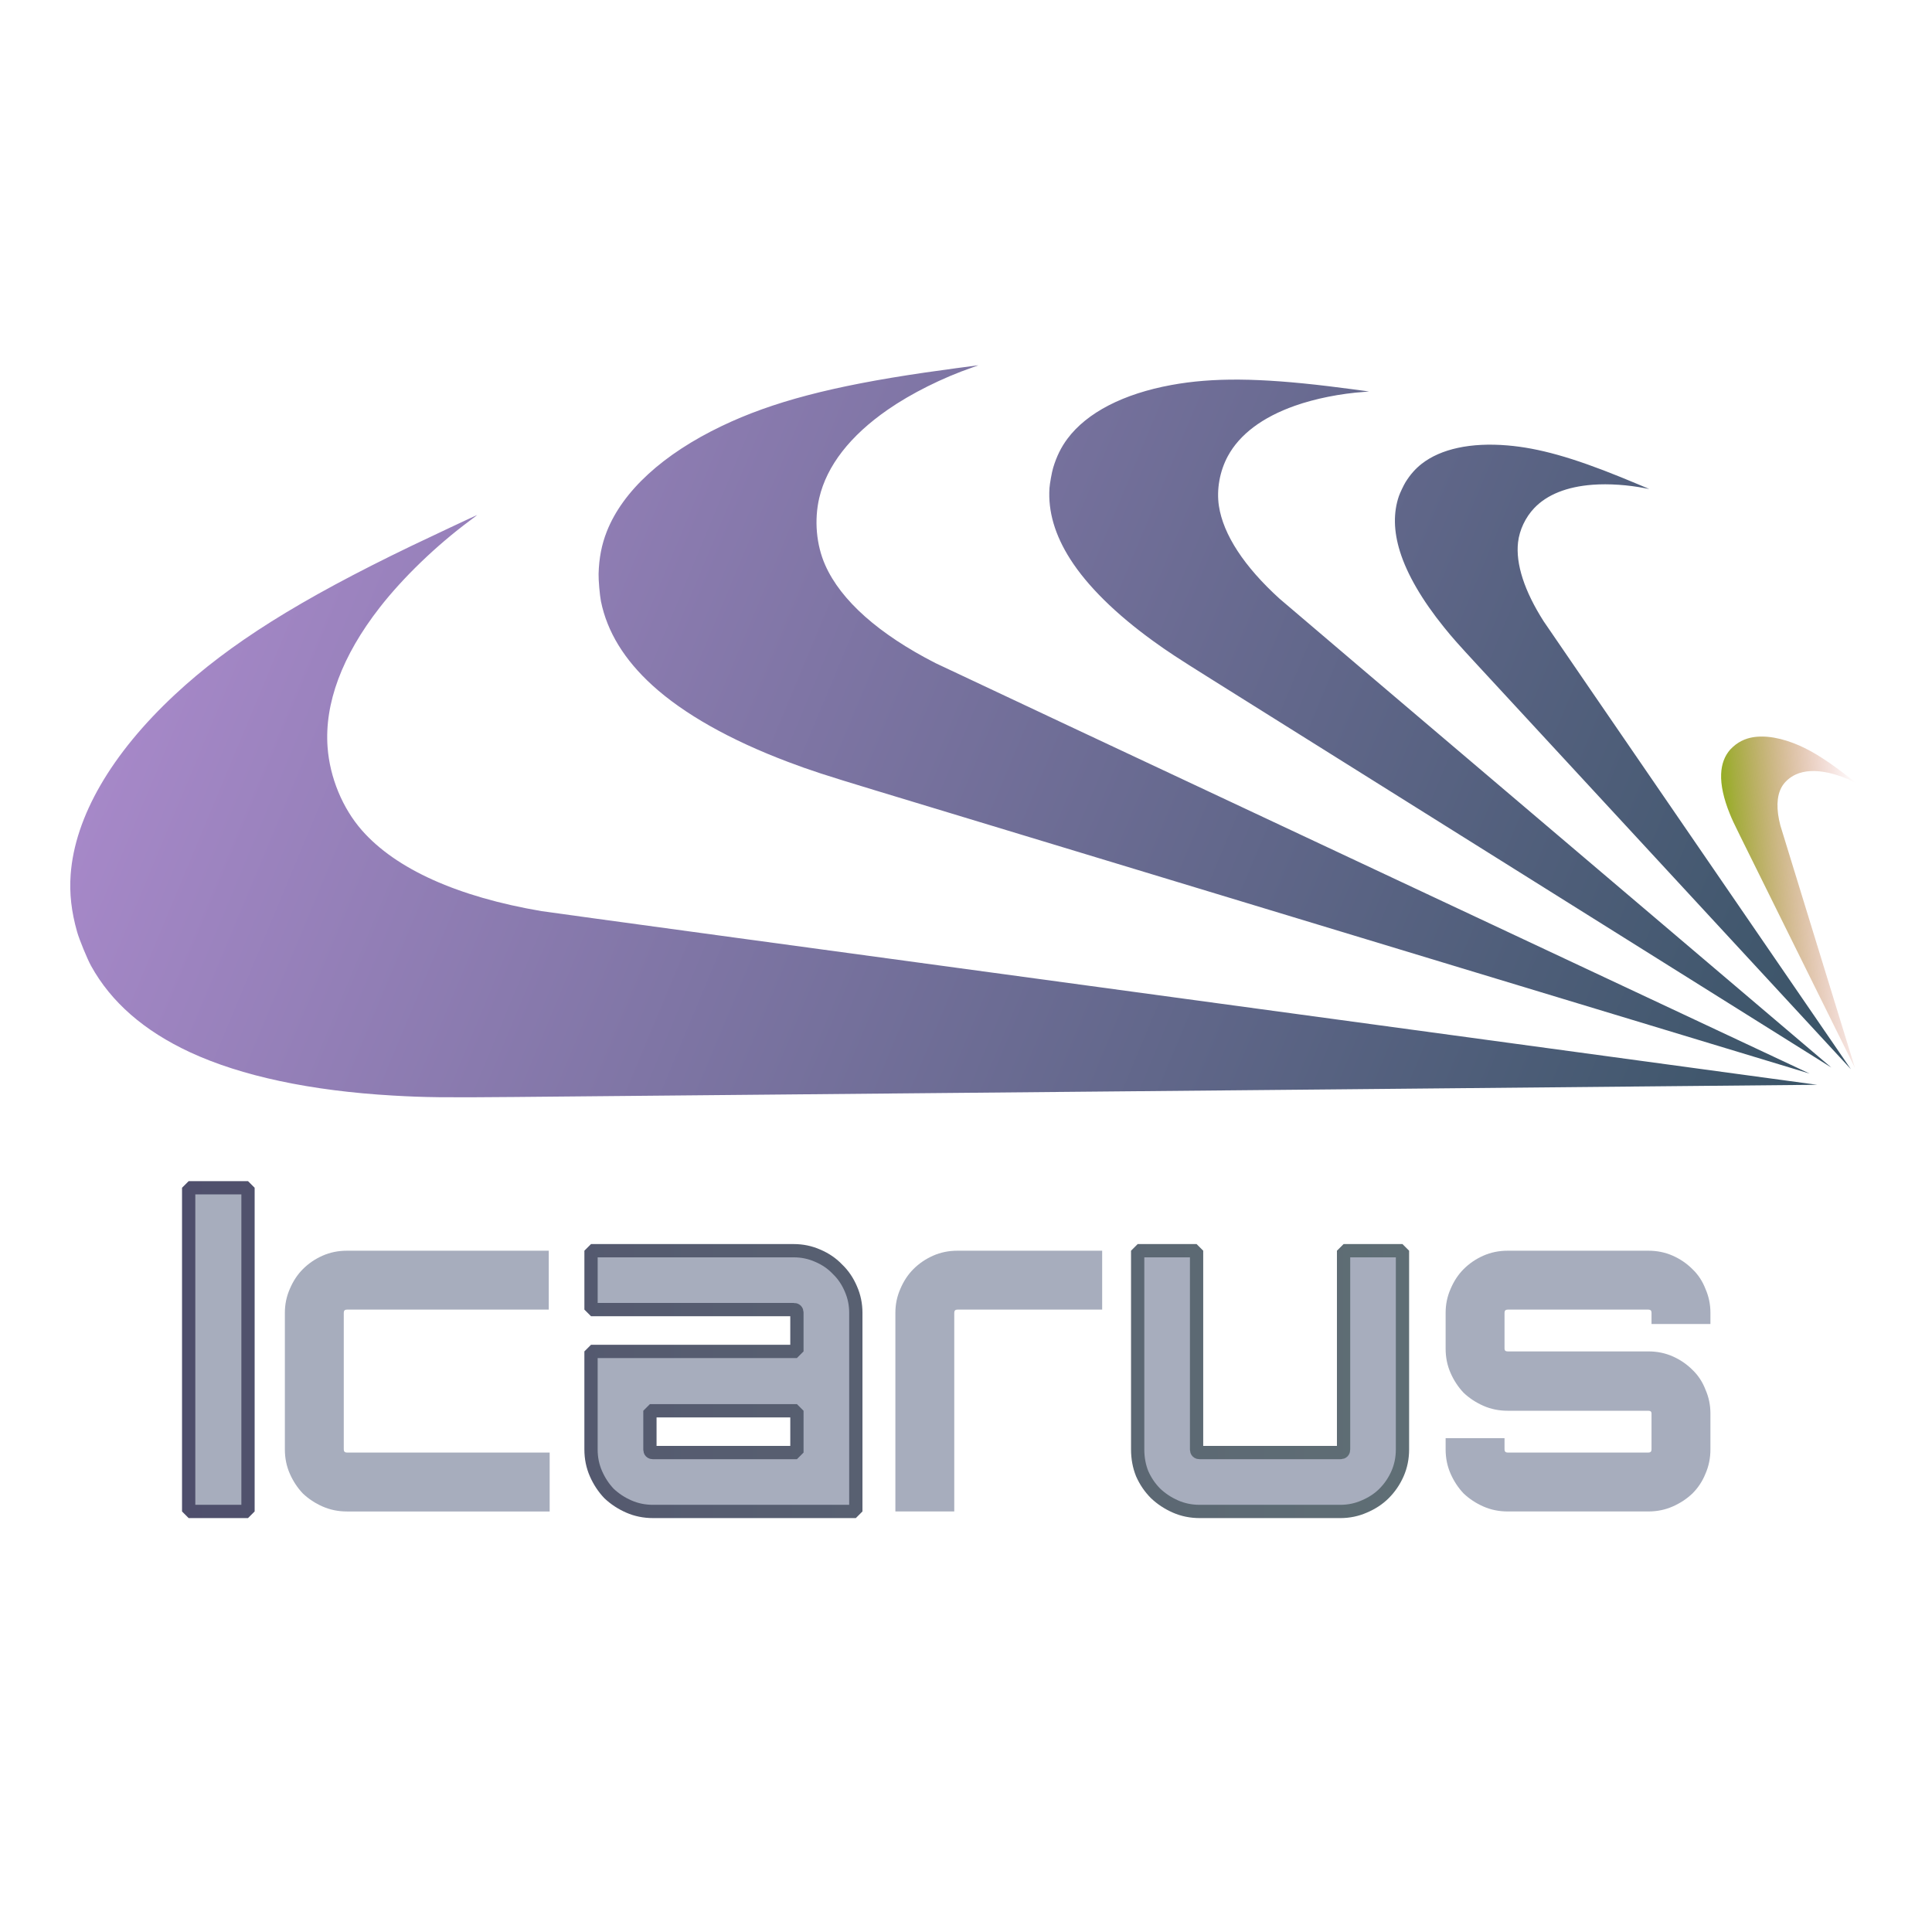 <?xml version="1.0" encoding="UTF-8" standalone="no"?>
<!-- Created with Inkscape (http://www.inkscape.org/) -->

<svg
   width="145.544mm"
   height="145.544mm"
   viewBox="0 0 145.544 145.544"
   version="1.1"
   id="svg5"
   xml:space="preserve"
   inkscape:export-filename="Icarus.svg"
   inkscape:export-xdpi="213"
   inkscape:export-ydpi="213"
   inkscape:version="1.2.2 (732a01da63, 2022-12-09, custom)"
   sodipodi:docname="Icarus.svg"
   xmlns:inkscape="http://www.inkscape.org/namespaces/inkscape"
   xmlns:sodipodi="http://sodipodi.sourceforge.net/DTD/sodipodi-0.dtd"
   xmlns:xlink="http://www.w3.org/1999/xlink"
   xmlns="http://www.w3.org/2000/svg"
   xmlns:svg="http://www.w3.org/2000/svg"><sodipodi:namedview
     id="namedview7"
     pagecolor="#ffffff"
     bordercolor="#000000"
     borderopacity="0.25"
     inkscape:showpageshadow="2"
     inkscape:pageopacity="0.0"
     inkscape:pagecheckerboard="0"
     inkscape:deskcolor="#d1d1d1"
     inkscape:document-units="mm"
     showgrid="false"
     inkscape:zoom="0.70710678"
     inkscape:cx="137.17872"
     inkscape:cy="283.54982"
     inkscape:window-width="1352"
     inkscape:window-height="731"
     inkscape:window-x="5"
     inkscape:window-y="28"
     inkscape:window-maximized="1"
     inkscape:current-layer="text1246" /><defs
     id="defs2"><linearGradient
       inkscape:collect="always"
       id="linearGradient1333"><stop
         style="stop-color:#4f4f6c;stop-opacity:1;"
         offset="0"
         id="stop1329" /><stop
         style="stop-color:#637677;stop-opacity:1;"
         offset="1"
         id="stop1331" /></linearGradient><linearGradient
       inkscape:collect="always"
       id="linearGradient1302"><stop
         style="stop-color:#8bb359;stop-opacity:1;"
         offset="0"
         id="stop1298" /><stop
         style="stop-color:#3e76bf;stop-opacity:1;"
         offset="1"
         id="stop1300" /></linearGradient><linearGradient
       inkscape:collect="always"
       id="linearGradient1180"><stop
         style="stop-color:#95ad25;stop-opacity:1;"
         offset="0"
         id="stop1176" /><stop
         style="stop-color:#d15454;stop-opacity:0;"
         offset="1"
         id="stop1178" /></linearGradient><linearGradient
       inkscape:collect="always"
       id="linearGradient912"><stop
         style="stop-color:#a688c8;stop-opacity:1;"
         offset="0"
         id="stop908" /><stop
         style="stop-color:#3a5467;stop-opacity:1;"
         offset="1"
         id="stop910" /></linearGradient><linearGradient
       inkscape:collect="always"
       xlink:href="#linearGradient912"
       id="linearGradient914"
       x1="-7.294"
       y1="118.311"
       x2="257.289"
       y2="118.311"
       gradientUnits="userSpaceOnUse"
       gradientTransform="matrix(0.434,0.215,-0.215,0.434,58.55,27.756)" /><linearGradient
       inkscape:collect="always"
       xlink:href="#linearGradient1180"
       id="linearGradient1186"
       x1="148.931"
       y1="98.181"
       x2="159.725"
       y2="98.181"
       gradientUnits="userSpaceOnUse"
       gradientTransform="matrix(0.939,0,0,0.824,9.086,19.995)" /><radialGradient
       inkscape:collect="always"
       xlink:href="#linearGradient1302"
       id="radialGradient1304"
       cx="92.921"
       cy="127.411"
       fx="92.921"
       fy="127.411"
       r="56.393"
       gradientTransform="matrix(1,0,0,0.232,-0.174,101.024)"
       gradientUnits="userSpaceOnUse" /><linearGradient
       inkscape:collect="always"
       xlink:href="#linearGradient1333"
       id="linearGradient1335"
       x1="34.485"
       y1="127.323"
       x2="150.124"
       y2="127.323"
       gradientUnits="userSpaceOnUse"
       gradientTransform="translate(-1.205,3.175)" /></defs><g
     inkscape:label="Layer 1"
     inkscape:groupmode="layer"
     id="layer1"
     transform="translate(-24.859,-56.344)"><g
       id="g1190"
       transform="rotate(-3.7,91.845,84.784)" /><g
       id="g1723"
       transform="translate(5.292,27.517)"><path
         id="path214"
         style="fill:url(#linearGradient914);fill-opacity:1;stroke-width:0.128"
         d="m 144.096,68.638 c -0.451,-0.223 -0.968,-0.477 -1.23,-0.604 -3.567,-1.723 -6.035,-2.59 -8.375,-2.941 -2.733,-0.41 -5.021,-0.072 -6.542,0.967 -0.494,0.338 -0.909,0.751 -1.3,1.297 -0.147,0.205 -0.47,0.785 -0.567,1.017 -0.506,1.216 -0.57,2.605 -0.19,4.172 0.422,1.744 1.427,3.764 2.941,5.907 0.592,0.839 0.956,1.307 2.367,3.048 8.907,10.99 26.072,32.159 26.074,32.156 0.001,-0.002 -4.668,-7.848 -10.376,-17.436 -5.708,-9.588 -10.452,-17.566 -10.542,-17.729 -1.302,-2.364 -1.834,-4.451 -1.543,-6.063 0.166,-0.921 0.678,-1.843 1.386,-2.497 1.028,-0.949 2.56,-1.449 4.504,-1.469 1.212,-0.013 2.671,0.181 3.961,0.526 0.149,0.04 0.272,0.071 0.271,0.068 -0.001,-0.004 -0.387,-0.196 -0.838,-0.419 z m -19.748,-8.272 c -0.005,-0.009 -2.254,-0.451 -3.019,-0.594 -5.191,-0.97 -8.67,-1.222 -11.804,-0.856 -3.66,0.428 -6.485,1.662 -8.08,3.531 -0.518,0.607 -0.907,1.284 -1.22,2.123 -0.118,0.316 -0.331,1.174 -0.374,1.506 -0.226,1.741 0.178,3.551 1.214,5.435 1.152,2.096 3.152,4.343 5.848,6.572 1.055,0.872 1.688,1.348 4.111,3.095 15.303,11.027 44.789,32.265 44.791,32.26 0.001,-0.003 -8.75,-8.467 -19.447,-18.808 -10.697,-10.341 -19.59,-18.948 -19.762,-19.126 -2.501,-2.586 -3.915,-5.087 -4.104,-7.262 -0.108,-1.243 0.229,-2.608 0.911,-3.698 0.991,-1.58 2.787,-2.759 5.282,-3.464 1.555,-0.44 3.5,-0.7 5.28,-0.707 0.206,-8.88e-4 0.375,-0.004 0.372,-0.007 z M 95.104,56.495 c -0.01,-0.009 -3.058,0.208 -4.091,0.291 -7.019,0.567 -11.583,1.458 -15.487,3.025 -4.56,1.83 -7.763,4.406 -9.161,7.368 -0.454,0.962 -0.718,1.969 -0.827,3.158 -0.041,0.448 -0.015,1.627 0.045,2.069 0.318,2.319 1.47,4.507 3.461,6.57 2.215,2.294 5.574,4.487 9.822,6.412 1.662,0.753 2.643,1.145 6.371,2.545 23.545,8.839 68.909,25.857 68.909,25.85 6.1e-4,-0.004 -14.218,-7.835 -31.597,-17.402 C 105.172,86.814 90.721,78.849 90.436,78.68 86.314,76.227 83.621,73.504 82.618,70.771 82.044,69.21 82,67.335 82.497,65.694 c 0.722,-2.38 2.622,-4.524 5.585,-6.304 1.846,-1.11 4.258,-2.125 6.546,-2.756 0.265,-0.073 0.48,-0.136 0.476,-0.139 z m -38.409,8.821 c -0.016,-0.008 -3.808,1.484 -5.089,2.001 -8.704,3.52 -14.156,6.474 -18.498,10.023 -5.072,4.146 -8.121,8.702 -8.719,13.028 -0.194,1.405 -0.128,2.791 0.208,4.348 0.126,0.586 0.629,2.076 0.882,2.615 1.329,2.824 3.667,5.147 7.023,6.978 3.733,2.036 8.88,3.486 15.054,4.242 2.415,0.296 3.819,0.402 9.121,0.697 33.481,1.858 97.985,5.423 97.981,5.415 -9e-4,-0.006 -21.214,-4.3 -47.14,-9.542 -25.926,-5.243 -47.488,-9.615 -47.917,-9.716 -6.223,-1.478 -10.735,-3.868 -13.102,-6.945 -1.352,-1.758 -2.156,-4.126 -2.177,-6.411 -0.03,-3.316 1.532,-6.801 4.593,-10.247 1.907,-2.148 4.571,-4.401 7.23,-6.117 0.308,-0.199 0.556,-0.364 0.55,-0.367 z"
         transform="rotate(-3.7,91.845,84.784)" /><path
         d="m 148.955,90.832 c 0.079,-0.744 0.349,-1.344 0.81,-1.801 0.088,-0.087 0.349,-0.293 0.458,-0.36 0.289,-0.18 0.567,-0.299 0.872,-0.373 0.938,-0.227 2.139,-0.031 3.434,0.56 1.109,0.506 2.193,1.257 3.68,2.549 0.219,0.19 0.858,0.756 0.858,0.76 3.6e-4,0.002 -0.056,-0.031 -0.124,-0.07 -0.585,-0.345 -1.281,-0.65 -1.889,-0.826 -0.975,-0.284 -1.826,-0.295 -2.502,-0.034 -0.466,0.18 -0.88,0.508 -1.121,0.886 -0.422,0.663 -0.514,1.658 -0.269,2.89 0.017,0.085 1.019,4.296 2.228,9.358 1.208,5.062 2.196,9.204 2.195,9.205 -9.5e-4,8.2e-4 -4.948,-11.861 -7.514,-18.019 -0.406,-0.975 -0.508,-1.236 -0.66,-1.692 -0.389,-1.167 -0.545,-2.204 -0.456,-3.032 z"
         id="path214-7-5"
         style="fill:url(#linearGradient1186);fill-opacity:1;stroke-width:0.027"
         transform="rotate(-3.7,91.845,84.784)" /><g
         aria-label="Icarus "
         id="text1246"
         style="font-weight:bold;font-size:33.867px;font-family:Orbitron;-inkscape-font-specification:'Orbitron Bold';text-align:center;text-anchor:middle;fill:#a7adbd;stroke:url(#linearGradient1335);stroke-linecap:square;stroke-miterlimit:90"><path
           d="m 33.78,118.306 h 4.47 v 24.384 h -4.47 z"
           style="stroke-linejoin:bevel"
           id="path441" /><path
           d="m 60.975,138.254 v 4.437 H 45.701 q -0.982,0 -1.829,-0.373 -0.847,-0.373 -1.49,-0.982 -0.61,-0.643 -0.982,-1.49 -0.373,-0.847 -0.373,-1.829 V 127.721 q 0,-0.948 0.373,-1.795 0.373,-0.881 0.982,-1.49 0.643,-0.643 1.49,-1.016 0.847,-0.373 1.829,-0.373 h 15.206 v 4.437 H 45.701 q -0.237,0 -0.237,0.237 v 10.295 q 0,0.237 0.237,0.237 z"
           style="stroke-linejoin:bevel"
           id="path443" /><path
           d="m 79.365,123.047 q 0.948,0 1.795,0.373 0.881,0.373 1.49,1.016 0.643,0.61 1.016,1.49 0.373,0.847 0.373,1.795 v 14.969 H 68.764 q -0.982,0 -1.829,-0.373 -0.847,-0.373 -1.49,-0.982 -0.61,-0.643 -0.982,-1.49 -0.373,-0.847 -0.373,-1.829 v -7.383 h 15.511 v -2.913 q 0,-0.237 -0.237,-0.237 H 64.091 v -4.437 z m 0.237,12.057 h -11.074 v 2.913 q 0,0.237 0.237,0.237 h 10.837 z"
           style="stroke-linejoin:bevel"
           id="path445" /><path
           d="m 102.597,123.047 v 4.437 H 91.692 q -0.237,0 -0.237,0.237 v 14.969 H 87.019 V 127.721 q 0,-0.948 0.373,-1.795 0.373,-0.881 0.982,-1.49 0.643,-0.643 1.49,-1.016 0.847,-0.373 1.829,-0.373 z"
           style="stroke-linejoin:bevel"
           id="path447" /><path
           d="m 125.22,123.047 v 14.969 q 0,0.982 -0.373,1.829 -0.373,0.847 -1.016,1.49 -0.61,0.61 -1.49,0.982 -0.847,0.373 -1.795,0.373 h -10.6 q -0.982,0 -1.829,-0.373 -0.847,-0.373 -1.49,-0.982 -0.643,-0.643 -1.016,-1.49 -0.339,-0.847 -0.339,-1.829 V 123.047 h 4.437 v 14.969 q 0,0.237 0.237,0.237 h 10.6 q 0.237,0 0.237,-0.237 V 123.047 Z"
           style="stroke-linejoin:bevel"
           id="path449" /><path
           d="m 148.419,128.568 h -4.437 v -0.847 q 0,-0.237 -0.237,-0.237 H 133.145 q -0.237,0 -0.237,0.237 v 2.709 q 0,0.203 0.237,0.203 h 10.6 q 0.982,0 1.829,0.373 0.847,0.373 1.49,1.016 0.643,0.61 0.982,1.49 0.373,0.847 0.373,1.795 v 2.709 q 0,0.982 -0.373,1.829 -0.339,0.847 -0.982,1.49 -0.643,0.61 -1.49,0.982 -0.847,0.373 -1.829,0.373 H 133.145 q -0.982,0 -1.829,-0.373 -0.847,-0.373 -1.49,-0.982 -0.61,-0.643 -0.982,-1.49 -0.373,-0.847 -0.373,-1.829 v -0.847 h 4.437 v 0.847 q 0,0.237 0.237,0.237 h 10.6 q 0.237,0 0.237,-0.237 v -2.709 q 0,-0.203 -0.237,-0.203 H 133.145 q -0.982,0 -1.829,-0.373 -0.847,-0.373 -1.49,-0.982 -0.61,-0.643 -0.982,-1.49 -0.373,-0.847 -0.373,-1.829 v -2.709 q 0,-0.948 0.373,-1.795 0.373,-0.881 0.982,-1.49 0.643,-0.643 1.49,-1.016 0.847,-0.373 1.829,-0.373 h 10.6 q 0.982,0 1.829,0.373 0.847,0.373 1.49,1.016 0.643,0.61 0.982,1.49 0.373,0.847 0.373,1.795 z"
           style="stroke-linejoin:bevel"
           id="path451" /></g></g></g></svg>
